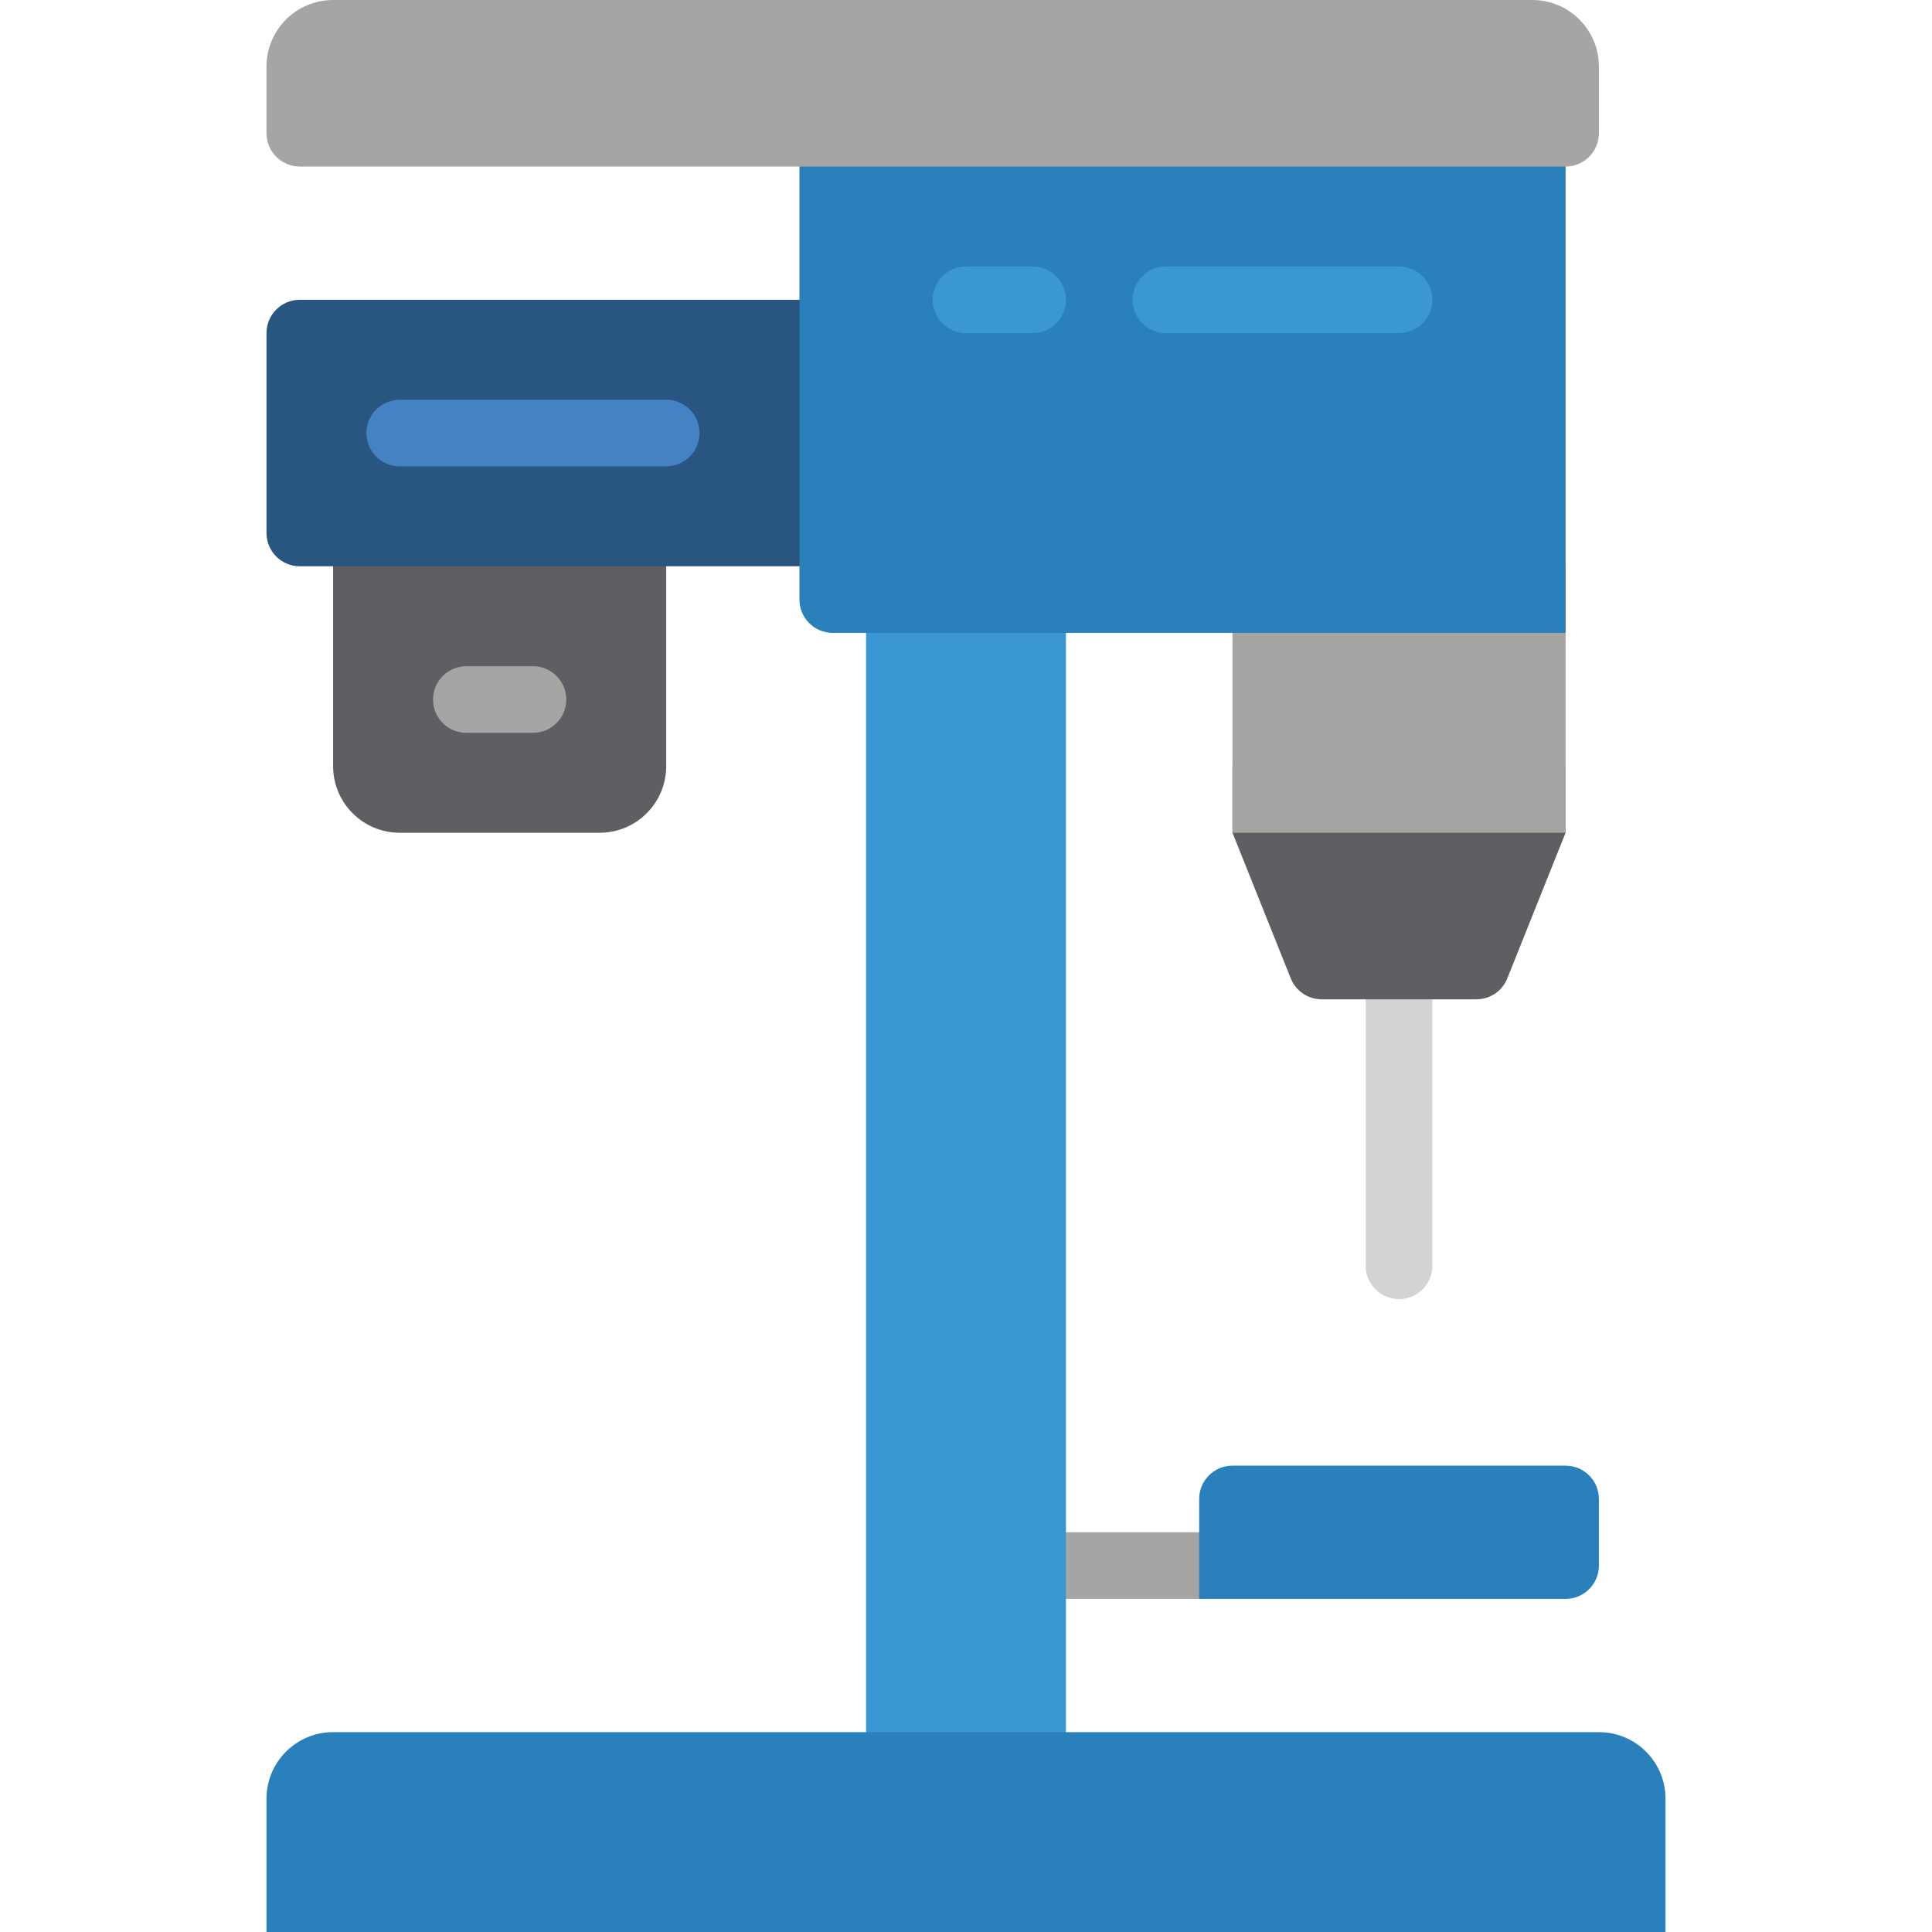<?xml version="1.0" encoding="UTF-8"?>
<svg xmlns="http://www.w3.org/2000/svg" xmlns:xlink="http://www.w3.org/1999/xlink" width="512" height="512" viewBox="0 0 42 58" version="1.1"><!-- Generator: Sketch 50.2 (55047) - http://www.bohemiancoding.com/sketch --><title>066 - Drill Desk</title><desc>Created with Sketch.</desc><defs/><g id="Page-1" stroke="none" stroke-width="1" fill="none" fill-rule="evenodd"><g id="066---Drill-Desk" fill-rule="nonzero"><path d="M2,15 L12,15 L12,23 C12,24.105 11.105,25 10,25 L4,25 C2.895,25 2,24.105 2,23 L2,15 Z" id="Shape" fill="#5E5F62"/><path d="M8,22 L6,22 C5.448,22 5,21.552 5,21 C5,20.448 5.448,20 6,20 L8,20 C8.552,20 9,20.448 9,21 C9,21.552 8.552,22 8,22 Z" id="Shape" fill="#A5A5A4"/><path d="M1,9 L19,9 L19,17 L1,17 C0.448,17 0,16.552 0,16 L0,10 C0,9.448 0.448,9 1,9 Z" id="Shape" fill="#285680"/><path d="M12,12 L4,12 C3.448,12 3,12.448 3,13 C3,13.552 3.448,14 4,14 L12,14 C12.552,14 13,13.552 13,13 C13,12.448 12.552,12 12,12 Z" id="Shape" fill="#4482C3"/><path d="M34,39 C33.448,39 33,38.552 33,38 L33,28 C33,27.448 33.448,27 34,27 C34.552,27 35,27.448 35,28 L35,38 C35,38.552 34.552,39 34,39 Z" id="Shape" fill="#D1D4D1"/><path d="M29,23 L29,25 L30.749,29.371 C30.901,29.751 31.268,30 31.677,30 L36.323,30 C36.732,30 37.099,29.751 37.251,29.371 L39,25 L39,23 L29,23 Z" id="Shape" fill="#5E5F62"/><rect id="Rectangle-path" fill="#A5A5A4" x="29" y="17" width="10" height="8"/><path d="M28,48 L22,48 C21.448,48 21,47.552 21,47 C21,46.448 21.448,46 22,46 L28,46 C28.552,46 29,46.448 29,47 C29,47.552 28.552,48 28,48 Z" id="Shape" fill="#A5A5A4"/><rect id="Rectangle-path" fill="#3B97D3" x="18" y="17" width="6" height="37"/><path d="M2,52 L40,52 C41.105,52 42,52.895 42,54 L42,58 L0,58 L0,54 C0,52.895 0.895,52 2,52 Z" id="Shape" fill="#2980BA"/><path d="M29,44 L39,44 C39.552,44 40,44.448 40,45 L40,47 C40,47.552 39.552,48 39,48 L28,48 L28,45 C28,44.448 28.448,44 29,44 Z" id="Shape" fill="#2980BA"/><path d="M16,3 L39,3 L39,19 L17,19 C16.448,19 16,18.552 16,18 L16,3 Z" id="Shape" fill="#2980BA"/><path d="M2,0 L38,0 C39.105,0 40,0.895 40,2 L40,4 C40,4.552 39.552,5 39,5 L1,5 C0.448,5 0,4.552 0,4 L0,2 C0,0.895 0.895,2.22044605e-16 2,0 Z" id="Shape" fill="#A5A5A4"/><path d="M23,8 L21,8 C20.448,8 20,8.448 20,9 C20,9.552 20.448,10 21,10 L23,10 C23.552,10 24,9.552 24,9 C24,8.448 23.552,8 23,8 Z" id="Shape" fill="#3B97D3"/><path d="M34,8 L27,8 C26.448,8 26,8.448 26,9 C26,9.552 26.448,10 27,10 L34,10 C34.552,10 35,9.552 35,9 C35,8.448 34.552,8 34,8 Z" id="Shape" fill="#3B97D3"/></g></g></svg>
